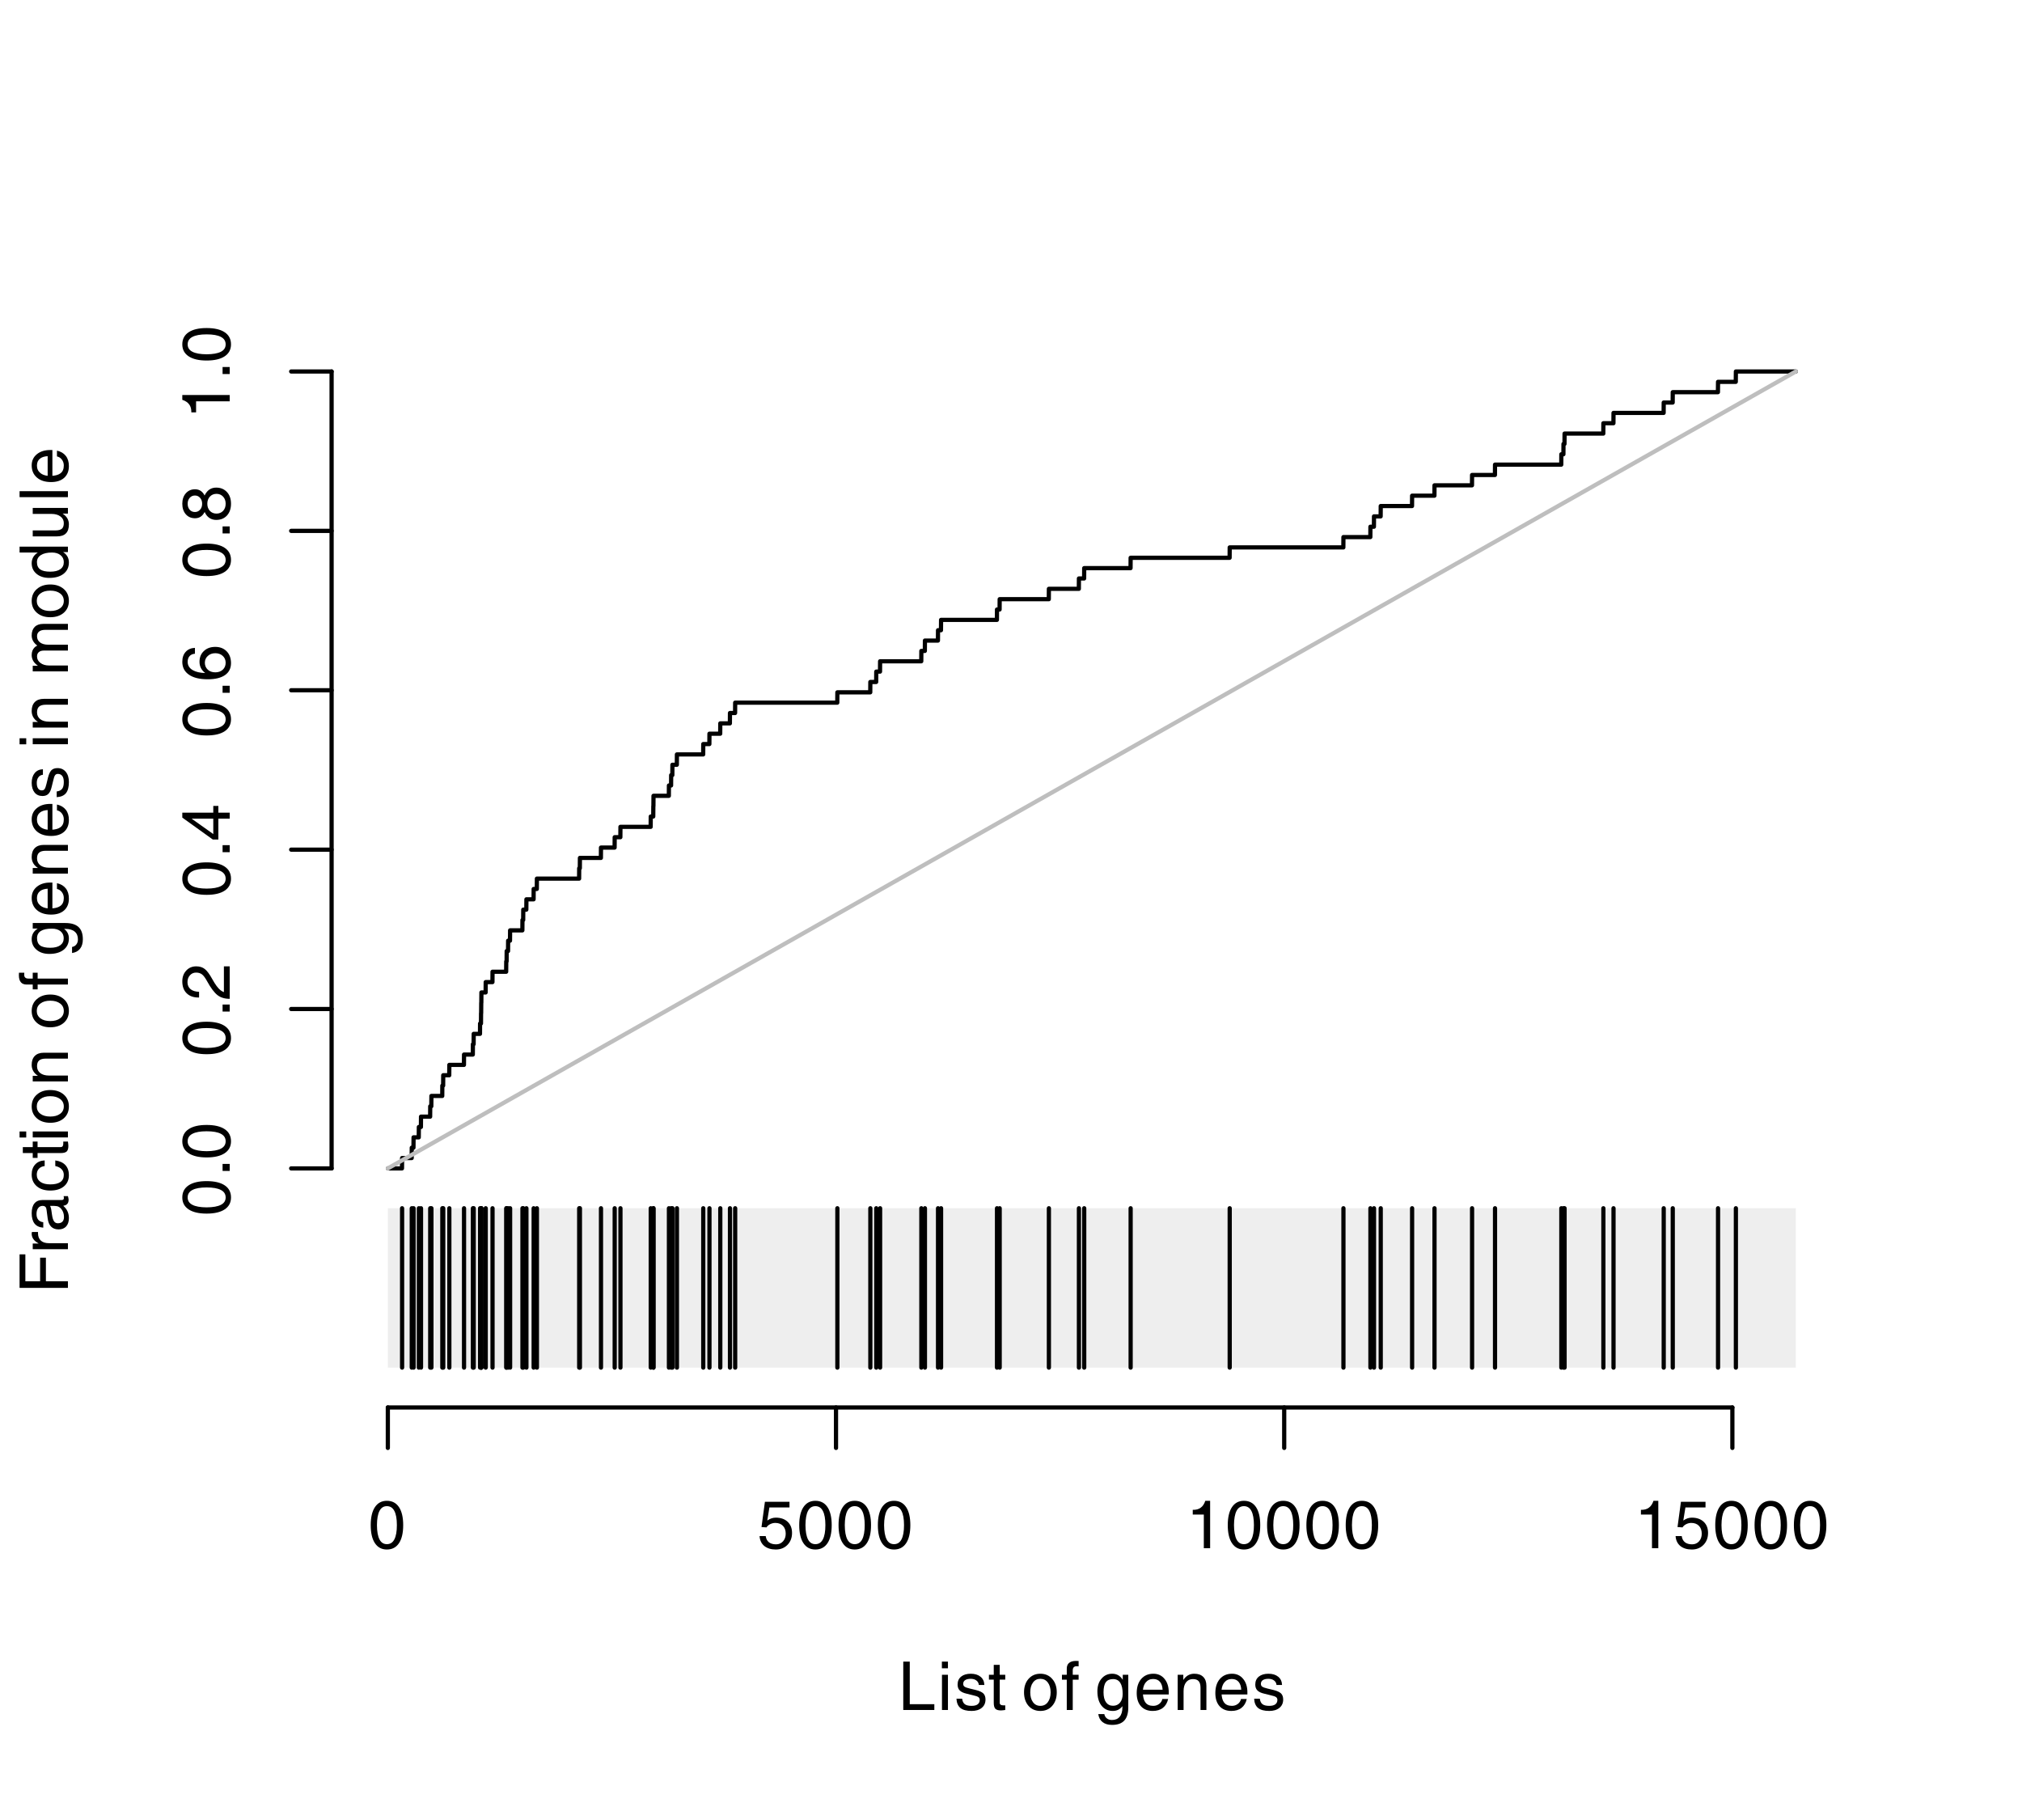 <?xml version="1.0" encoding="UTF-8"?>
<svg xmlns="http://www.w3.org/2000/svg" xmlns:xlink="http://www.w3.org/1999/xlink" width="360pt" height="324pt" viewBox="0 0 360 324" version="1.1">
<defs>
<g>
<symbol overflow="visible" id="glyph0-0">
<path style="stroke:none;" d="M 0 -7.469 L 3.328 -7.469 L 3.328 0 L 0 0 Z M 0.594 -6.875 L 0.594 -0.594 L 2.75 -0.594 L 2.75 -6.875 Z M 0.594 -6.875 "/>
</symbol>
<symbol overflow="visible" id="glyph0-1">
<path style="stroke:none;" d="M 3.328 0.234 C 2.41 0.234 1.703 -0.141 1.203 -0.891 C 0.703 -1.641 0.453 -2.711 0.453 -4.109 C 0.453 -5.492 0.703 -6.562 1.203 -7.312 C 1.703 -8.062 2.41 -8.438 3.328 -8.438 C 4.266 -8.438 4.984 -8.062 5.484 -7.312 C 5.984 -6.562 6.234 -5.492 6.234 -4.109 C 6.234 -2.711 5.984 -1.641 5.484 -0.891 C 4.984 -0.141 4.266 0.234 3.328 0.234 Z M 3.328 -0.719 C 3.922 -0.719 4.363 -1 4.656 -1.562 C 4.957 -2.125 5.109 -2.973 5.109 -4.109 C 5.109 -5.234 4.957 -6.078 4.656 -6.641 C 4.363 -7.203 3.922 -7.484 3.328 -7.484 C 2.742 -7.484 2.305 -7.203 2.016 -6.641 C 1.723 -6.078 1.57 -5.234 1.562 -4.109 C 1.57 -2.973 1.723 -2.125 2.016 -1.562 C 2.305 -1 2.742 -0.719 3.328 -0.719 Z M 3.328 -0.719 "/>
</symbol>
<symbol overflow="visible" id="glyph0-2">
<path style="stroke:none;" d="M 6.172 -2.719 C 6.172 -1.852 5.898 -1.145 5.359 -0.594 C 4.816 -0.039 4.125 0.234 3.281 0.234 C 2.438 0.234 1.754 0.023 1.234 -0.391 C 0.723 -0.816 0.441 -1.406 0.391 -2.156 L 1.484 -2.156 C 1.547 -1.688 1.734 -1.32 2.047 -1.062 C 2.367 -0.812 2.797 -0.688 3.328 -0.688 C 3.828 -0.688 4.238 -0.863 4.562 -1.219 C 4.883 -1.57 5.047 -2.023 5.047 -2.578 C 5.047 -3.172 4.879 -3.641 4.547 -3.984 C 4.211 -4.328 3.758 -4.5 3.188 -4.5 C 2.875 -4.5 2.57 -4.426 2.281 -4.281 C 1.988 -4.133 1.77 -3.941 1.625 -3.703 L 0.734 -3.766 L 1.344 -8.266 L 5.719 -8.266 L 5.719 -7.25 L 2.141 -7.25 L 1.766 -4.938 L 1.812 -4.953 C 2.27 -5.273 2.758 -5.438 3.281 -5.438 C 4.164 -5.438 4.867 -5.191 5.391 -4.703 C 5.91 -4.211 6.172 -3.551 6.172 -2.719 Z M 6.172 -2.719 "/>
</symbol>
<symbol overflow="visible" id="glyph0-3">
<path style="stroke:none;" d="M 3.188 0 L 3.188 -5.984 L 1.219 -5.984 L 1.219 -6.828 C 1.801 -6.816 2.27 -6.941 2.625 -7.203 C 3 -7.473 3.273 -7.883 3.453 -8.438 L 4.312 -8.438 L 4.312 0 Z M 3.188 0 "/>
</symbol>
<symbol overflow="visible" id="glyph0-4">
<path style="stroke:none;" d="M 0.922 0 L 0.922 -8.609 L 2.078 -8.609 L 2.078 -1.031 L 6.453 -1.031 L 6.453 0 Z M 0.922 0 "/>
</symbol>
<symbol overflow="visible" id="glyph0-5">
<path style="stroke:none;" d="M 0.812 0 L 0.812 -6.266 L 1.875 -6.266 L 1.875 0 Z M 0.797 -8.609 L 1.875 -8.609 L 1.875 -7.422 L 0.797 -7.422 Z M 0.797 -8.609 "/>
</symbol>
<symbol overflow="visible" id="glyph0-6">
<path style="stroke:none;" d="M 4.375 -4.453 C 4.344 -4.797 4.195 -5.062 3.938 -5.25 C 3.688 -5.445 3.352 -5.547 2.938 -5.547 C 2.5 -5.547 2.164 -5.469 1.938 -5.312 C 1.707 -5.164 1.594 -4.945 1.594 -4.656 C 1.594 -4.426 1.672 -4.258 1.828 -4.156 C 1.984 -4.039 2.301 -3.926 2.781 -3.812 L 3.875 -3.547 C 4.477 -3.398 4.914 -3.195 5.188 -2.938 C 5.438 -2.676 5.562 -2.316 5.562 -1.859 C 5.562 -1.234 5.336 -0.738 4.891 -0.375 C 4.441 -0.008 3.836 0.172 3.078 0.172 C 2.203 0.172 1.547 0 1.109 -0.344 C 0.672 -0.695 0.43 -1.25 0.391 -2 L 1.406 -2 C 1.457 -1.562 1.613 -1.238 1.875 -1.031 C 2.133 -0.832 2.535 -0.734 3.078 -0.734 C 3.555 -0.734 3.914 -0.82 4.156 -1 C 4.406 -1.188 4.531 -1.453 4.531 -1.797 C 4.531 -2.016 4.445 -2.18 4.281 -2.297 C 4.125 -2.41 3.801 -2.52 3.312 -2.625 L 2.234 -2.891 C 1.641 -3.023 1.219 -3.223 0.969 -3.484 C 0.719 -3.734 0.594 -4.082 0.594 -4.531 C 0.594 -5.125 0.801 -5.594 1.219 -5.938 C 1.645 -6.281 2.219 -6.453 2.938 -6.453 C 3.664 -6.453 4.242 -6.273 4.672 -5.922 C 5.109 -5.566 5.336 -5.078 5.359 -4.453 Z M 4.375 -4.453 "/>
</symbol>
<symbol overflow="visible" id="glyph0-7">
<path style="stroke:none;" d="M 3.078 0 C 2.723 0.051 2.461 0.078 2.297 0.078 C 1.836 0.078 1.508 -0.02 1.312 -0.219 C 1.125 -0.426 1.031 -0.781 1.031 -1.281 L 1.031 -5.406 L 0.172 -5.406 L 0.172 -6.266 L 1.031 -6.266 L 1.031 -8.031 L 2.094 -8.031 L 2.094 -6.266 L 3.078 -6.266 L 3.078 -5.406 L 2.094 -5.406 L 2.094 -1.281 C 2.094 -1.133 2.145 -1.02 2.25 -0.938 C 2.363 -0.863 2.516 -0.828 2.703 -0.828 L 3.078 -0.828 Z M 3.078 0 "/>
</symbol>
<symbol overflow="visible" id="glyph0-8">
<path style="stroke:none;" d=""/>
</symbol>
<symbol overflow="visible" id="glyph0-9">
<path style="stroke:none;" d="M 3.328 0.172 C 2.461 0.172 1.758 -0.129 1.219 -0.734 C 0.688 -1.348 0.422 -2.148 0.422 -3.141 C 0.422 -4.129 0.688 -4.926 1.219 -5.531 C 1.758 -6.145 2.461 -6.453 3.328 -6.453 C 4.203 -6.453 4.906 -6.145 5.438 -5.531 C 5.977 -4.926 6.25 -4.129 6.25 -3.141 C 6.25 -2.148 5.977 -1.348 5.438 -0.734 C 4.906 -0.129 4.203 0.172 3.328 0.172 Z M 3.328 -0.734 C 3.891 -0.734 4.332 -0.953 4.656 -1.391 C 4.988 -1.828 5.156 -2.41 5.156 -3.141 C 5.156 -3.879 4.988 -4.461 4.656 -4.891 C 4.332 -5.328 3.891 -5.547 3.328 -5.547 C 2.773 -5.547 2.336 -5.328 2.016 -4.891 C 1.691 -4.461 1.531 -3.879 1.531 -3.141 C 1.531 -2.41 1.691 -1.828 2.016 -1.391 C 2.336 -0.953 2.773 -0.734 3.328 -0.734 Z M 3.328 -0.734 "/>
</symbol>
<symbol overflow="visible" id="glyph0-10">
<path style="stroke:none;" d="M 2.094 -5.391 L 2.094 0 L 1.031 0 L 1.031 -5.391 L 0.172 -5.391 L 0.172 -6.266 L 1.031 -6.266 L 1.031 -7.344 C 1.031 -7.801 1.164 -8.145 1.438 -8.375 C 1.719 -8.613 2.129 -8.734 2.672 -8.734 L 3.141 -8.719 L 3.141 -7.766 L 2.719 -7.781 C 2.52 -7.781 2.363 -7.711 2.25 -7.578 C 2.145 -7.453 2.094 -7.27 2.094 -7.031 L 2.094 -6.266 L 3.141 -6.266 L 3.141 -5.391 Z M 2.094 -5.391 "/>
</symbol>
<symbol overflow="visible" id="glyph0-11">
<path style="stroke:none;" d="M 3.078 1.781 C 3.68 1.781 4.141 1.586 4.453 1.203 C 4.773 0.828 4.938 0.27 4.938 -0.469 L 4.938 -0.672 L 4.922 -0.656 C 4.492 -0.102 3.93 0.172 3.234 0.172 C 2.391 0.172 1.719 -0.141 1.219 -0.766 C 0.727 -1.398 0.484 -2.25 0.484 -3.312 C 0.484 -4.25 0.727 -5.004 1.219 -5.578 C 1.707 -6.16 2.344 -6.453 3.125 -6.453 C 3.883 -6.453 4.484 -6.129 4.922 -5.484 L 5 -5.375 L 5 -6.266 L 5.984 -6.266 L 5.984 -0.469 C 5.984 0.594 5.742 1.379 5.266 1.891 C 4.797 2.398 4.07 2.656 3.094 2.656 C 2.383 2.656 1.82 2.488 1.406 2.156 C 0.988 1.832 0.734 1.359 0.641 0.734 L 1.719 0.734 C 1.781 1.066 1.93 1.32 2.172 1.5 C 2.41 1.688 2.711 1.781 3.078 1.781 Z M 3.281 -5.5 C 2.688 -5.5 2.254 -5.312 1.984 -4.938 C 1.711 -4.562 1.578 -3.961 1.578 -3.141 C 1.578 -2.379 1.723 -1.789 2.016 -1.375 C 2.316 -0.957 2.738 -0.75 3.281 -0.75 C 3.789 -0.75 4.203 -0.938 4.516 -1.312 C 4.828 -1.695 4.984 -2.207 4.984 -2.844 C 4.984 -3.727 4.844 -4.391 4.562 -4.828 C 4.281 -5.273 3.852 -5.5 3.281 -5.5 Z M 3.281 -5.5 "/>
</symbol>
<symbol overflow="visible" id="glyph0-12">
<path style="stroke:none;" d="M 3.328 0.172 C 2.441 0.172 1.742 -0.109 1.234 -0.672 C 0.734 -1.234 0.484 -2.008 0.484 -3 C 0.484 -4.062 0.75 -4.898 1.281 -5.516 C 1.82 -6.141 2.547 -6.453 3.453 -6.453 C 4.273 -6.453 4.938 -6.145 5.438 -5.531 C 5.938 -4.926 6.188 -4.129 6.188 -3.141 L 6.188 -2.766 L 1.594 -2.766 C 1.645 -2.141 1.789 -1.664 2.031 -1.344 C 2.32 -0.938 2.789 -0.734 3.438 -0.734 C 3.832 -0.734 4.18 -0.848 4.484 -1.078 C 4.785 -1.305 4.973 -1.598 5.047 -1.953 L 6.078 -1.953 C 5.922 -1.266 5.609 -0.738 5.141 -0.375 C 4.672 -0.008 4.066 0.172 3.328 0.172 Z M 5.094 -3.609 C 5.062 -4.191 4.914 -4.645 4.656 -4.969 C 4.375 -5.332 3.957 -5.516 3.406 -5.516 C 2.852 -5.516 2.41 -5.305 2.078 -4.891 C 1.816 -4.566 1.656 -4.141 1.594 -3.609 Z M 5.094 -3.609 "/>
</symbol>
<symbol overflow="visible" id="glyph0-13">
<path style="stroke:none;" d="M 0.781 0 L 0.781 -6.266 L 1.781 -6.266 L 1.781 -5.344 L 2.016 -5.656 C 2.473 -6.188 3.047 -6.453 3.734 -6.453 C 4.422 -6.453 4.953 -6.266 5.328 -5.891 C 5.703 -5.516 5.891 -4.984 5.891 -4.297 L 5.891 0 L 4.844 0 L 4.844 -3.938 C 4.844 -4.488 4.734 -4.883 4.516 -5.125 C 4.305 -5.375 3.961 -5.5 3.484 -5.5 C 2.973 -5.5 2.566 -5.305 2.266 -4.922 C 1.973 -4.535 1.828 -4.016 1.828 -3.359 L 1.828 0 Z M 0.781 0 "/>
</symbol>
<symbol overflow="visible" id="glyph1-0">
<path style="stroke:none;" d="M -7.469 0 L -7.469 -3.328 L 0 -3.328 L 0 0 Z M -6.875 -0.594 L -0.594 -0.594 L -0.594 -2.75 L -6.875 -2.75 Z M -6.875 -0.594 "/>
</symbol>
<symbol overflow="visible" id="glyph1-1">
<path style="stroke:none;" d="M 0 -1.031 L -8.609 -1.031 L -8.609 -7 L -7.578 -7 L -7.578 -2.203 L -4.953 -2.203 L -4.953 -6.406 L -3.922 -6.406 L -3.922 -2.203 L 0 -2.203 Z M 0 -1.031 "/>
</symbol>
<symbol overflow="visible" id="glyph1-2">
<path style="stroke:none;" d="M 0 -0.922 L -6.266 -0.922 L -6.266 -1.922 L -5.203 -1.922 C -5.367 -2.016 -5.52 -2.113 -5.656 -2.219 C -6.188 -2.613 -6.453 -3.102 -6.453 -3.688 C -6.453 -3.781 -6.438 -3.879 -6.406 -3.984 L -5.328 -3.984 L -5.328 -3.766 C -5.328 -3.191 -5.156 -2.75 -4.812 -2.438 C -4.477 -2.133 -3.992 -1.984 -3.359 -1.984 L 0 -1.984 Z M 0 -0.922 "/>
</symbol>
<symbol overflow="visible" id="glyph1-3">
<path style="stroke:none;" d="M 0.172 -2.438 C 0.172 -1.82 0.008 -1.332 -0.312 -0.969 C -0.645 -0.613 -1.094 -0.438 -1.656 -0.438 C -2.219 -0.438 -2.664 -0.602 -3 -0.938 C -3.332 -1.281 -3.535 -1.773 -3.609 -2.422 L -3.797 -3.859 C -3.805 -3.973 -3.828 -4.082 -3.859 -4.188 C -3.891 -4.32 -3.957 -4.426 -4.062 -4.5 C -4.164 -4.582 -4.301 -4.625 -4.469 -4.625 L -4.516 -4.625 C -4.848 -4.625 -5.109 -4.492 -5.297 -4.234 C -5.492 -3.984 -5.594 -3.629 -5.594 -3.172 C -5.594 -2.742 -5.488 -2.406 -5.281 -2.156 C -5.082 -1.914 -4.785 -1.77 -4.391 -1.719 L -4.391 -0.75 C -5.078 -0.801 -5.594 -1.039 -5.938 -1.469 C -6.281 -1.906 -6.453 -2.523 -6.453 -3.328 C -6.453 -4.098 -6.285 -4.68 -5.953 -5.078 C -5.629 -5.473 -5.148 -5.672 -4.516 -5.672 L -1.078 -5.672 C -0.973 -5.672 -0.883 -5.703 -0.812 -5.766 C -0.75 -5.828 -0.719 -5.914 -0.719 -6.031 C -0.719 -6.062 -0.723 -6.109 -0.734 -6.172 C -0.742 -6.234 -0.754 -6.297 -0.766 -6.359 L 0 -6.359 C 0.031 -6.266 0.055 -6.16 0.078 -6.047 C 0.109 -5.93 0.125 -5.832 0.125 -5.75 C 0.125 -5.352 0.016 -5.066 -0.203 -4.891 C -0.348 -4.773 -0.555 -4.691 -0.828 -4.641 C -0.723 -4.555 -0.629 -4.461 -0.547 -4.359 C -0.066 -3.836 0.172 -3.195 0.172 -2.438 Z M -2.484 -4.625 L -3.172 -4.625 C -3.078 -4.426 -3.008 -4.207 -2.969 -3.969 L -2.828 -3 C -2.754 -2.488 -2.633 -2.113 -2.469 -1.875 C -2.312 -1.645 -2.086 -1.531 -1.797 -1.531 C -1.441 -1.531 -1.172 -1.625 -0.984 -1.812 C -0.797 -2.008 -0.703 -2.285 -0.703 -2.641 C -0.703 -3.191 -0.852 -3.66 -1.156 -4.047 C -1.363 -4.305 -1.602 -4.477 -1.875 -4.562 C -1.926 -4.582 -2.004 -4.594 -2.109 -4.594 C -2.223 -4.613 -2.348 -4.625 -2.484 -4.625 Z M -2.484 -4.625 "/>
</symbol>
<symbol overflow="visible" id="glyph1-4">
<path style="stroke:none;" d="M -2.25 -5.719 C -1.469 -5.613 -0.867 -5.336 -0.453 -4.891 C -0.035 -4.441 0.172 -3.844 0.172 -3.094 C 0.172 -2.258 -0.125 -1.594 -0.719 -1.094 C -1.32 -0.602 -2.129 -0.359 -3.141 -0.359 C -4.148 -0.359 -4.953 -0.613 -5.547 -1.125 C -6.148 -1.645 -6.453 -2.336 -6.453 -3.203 C -6.453 -3.953 -6.242 -4.551 -5.828 -5 C -5.422 -5.445 -4.859 -5.688 -4.141 -5.719 L -4.141 -4.719 C -4.586 -4.664 -4.93 -4.504 -5.172 -4.234 C -5.422 -3.973 -5.547 -3.617 -5.547 -3.172 C -5.547 -2.641 -5.332 -2.219 -4.906 -1.906 C -4.477 -1.602 -3.891 -1.453 -3.141 -1.453 C -2.348 -1.453 -1.75 -1.594 -1.344 -1.875 C -0.938 -2.156 -0.734 -2.578 -0.734 -3.141 C -0.734 -3.547 -0.863 -3.883 -1.125 -4.156 C -1.395 -4.438 -1.77 -4.625 -2.25 -4.719 Z M -2.25 -5.719 "/>
</symbol>
<symbol overflow="visible" id="glyph1-5">
<path style="stroke:none;" d="M 0 -3.078 C 0.051 -2.723 0.078 -2.461 0.078 -2.297 C 0.078 -1.836 -0.02 -1.508 -0.219 -1.312 C -0.426 -1.125 -0.781 -1.031 -1.281 -1.031 L -5.406 -1.031 L -5.406 -0.172 L -6.266 -0.172 L -6.266 -1.031 L -8.031 -1.031 L -8.031 -2.094 L -6.266 -2.094 L -6.266 -3.078 L -5.406 -3.078 L -5.406 -2.094 L -1.281 -2.094 C -1.133 -2.094 -1.02 -2.145 -0.938 -2.25 C -0.863 -2.363 -0.828 -2.516 -0.828 -2.703 L -0.828 -3.078 Z M 0 -3.078 "/>
</symbol>
<symbol overflow="visible" id="glyph1-6">
<path style="stroke:none;" d="M 0 -0.812 L -6.266 -0.812 L -6.266 -1.875 L 0 -1.875 Z M -8.609 -0.797 L -8.609 -1.875 L -7.422 -1.875 L -7.422 -0.797 Z M -8.609 -0.797 "/>
</symbol>
<symbol overflow="visible" id="glyph1-7">
<path style="stroke:none;" d="M 0.172 -3.328 C 0.172 -2.461 -0.129 -1.758 -0.734 -1.219 C -1.348 -0.688 -2.148 -0.422 -3.141 -0.422 C -4.129 -0.422 -4.926 -0.688 -5.531 -1.219 C -6.145 -1.758 -6.453 -2.461 -6.453 -3.328 C -6.453 -4.203 -6.145 -4.906 -5.531 -5.438 C -4.926 -5.977 -4.129 -6.25 -3.141 -6.25 C -2.148 -6.25 -1.348 -5.977 -0.734 -5.438 C -0.129 -4.906 0.172 -4.203 0.172 -3.328 Z M -0.734 -3.328 C -0.734 -3.891 -0.953 -4.332 -1.391 -4.656 C -1.828 -4.988 -2.41 -5.156 -3.141 -5.156 C -3.879 -5.156 -4.461 -4.988 -4.891 -4.656 C -5.328 -4.332 -5.547 -3.891 -5.547 -3.328 C -5.547 -2.773 -5.328 -2.336 -4.891 -2.016 C -4.461 -1.691 -3.879 -1.531 -3.141 -1.531 C -2.41 -1.531 -1.828 -1.691 -1.391 -2.016 C -0.953 -2.336 -0.734 -2.773 -0.734 -3.328 Z M -0.734 -3.328 "/>
</symbol>
<symbol overflow="visible" id="glyph1-8">
<path style="stroke:none;" d="M 0 -0.781 L -6.266 -0.781 L -6.266 -1.781 L -5.344 -1.781 L -5.656 -2.016 C -6.188 -2.473 -6.453 -3.047 -6.453 -3.734 C -6.453 -4.422 -6.266 -4.953 -5.891 -5.328 C -5.516 -5.703 -4.984 -5.891 -4.297 -5.891 L 0 -5.891 L 0 -4.844 L -3.938 -4.844 C -4.488 -4.844 -4.883 -4.734 -5.125 -4.516 C -5.375 -4.305 -5.5 -3.961 -5.5 -3.484 C -5.5 -2.973 -5.305 -2.566 -4.922 -2.266 C -4.535 -1.973 -4.016 -1.828 -3.359 -1.828 L 0 -1.828 Z M 0 -0.781 "/>
</symbol>
<symbol overflow="visible" id="glyph1-9">
<path style="stroke:none;" d=""/>
</symbol>
<symbol overflow="visible" id="glyph1-10">
<path style="stroke:none;" d="M -5.391 -2.094 L 0 -2.094 L 0 -1.031 L -5.391 -1.031 L -5.391 -0.172 L -6.266 -0.172 L -6.266 -1.031 L -7.344 -1.031 C -7.801 -1.031 -8.145 -1.164 -8.375 -1.438 C -8.613 -1.719 -8.734 -2.129 -8.734 -2.672 L -8.719 -3.141 L -7.766 -3.141 L -7.781 -2.719 C -7.781 -2.52 -7.711 -2.363 -7.578 -2.25 C -7.453 -2.145 -7.27 -2.094 -7.031 -2.094 L -6.266 -2.094 L -6.266 -3.141 L -5.391 -3.141 Z M -5.391 -2.094 "/>
</symbol>
<symbol overflow="visible" id="glyph1-11">
<path style="stroke:none;" d="M 1.781 -3.078 C 1.781 -3.68 1.586 -4.141 1.203 -4.453 C 0.828 -4.773 0.27 -4.938 -0.469 -4.938 L -0.672 -4.938 L -0.656 -4.922 C -0.102 -4.492 0.172 -3.93 0.172 -3.234 C 0.172 -2.391 -0.141 -1.719 -0.766 -1.219 C -1.398 -0.727 -2.25 -0.484 -3.312 -0.484 C -4.25 -0.484 -5.004 -0.727 -5.578 -1.219 C -6.16 -1.707 -6.453 -2.344 -6.453 -3.125 C -6.453 -3.883 -6.129 -4.484 -5.484 -4.922 L -5.375 -5 L -6.266 -5 L -6.266 -5.984 L -0.469 -5.984 C 0.594 -5.984 1.379 -5.742 1.891 -5.266 C 2.398 -4.797 2.656 -4.07 2.656 -3.094 C 2.656 -2.383 2.488 -1.82 2.156 -1.406 C 1.832 -0.988 1.359 -0.734 0.734 -0.641 L 0.734 -1.719 C 1.066 -1.781 1.32 -1.93 1.5 -2.172 C 1.688 -2.41 1.781 -2.711 1.781 -3.078 Z M -5.5 -3.281 C -5.5 -2.688 -5.312 -2.254 -4.938 -1.984 C -4.562 -1.711 -3.961 -1.578 -3.141 -1.578 C -2.379 -1.578 -1.789 -1.723 -1.375 -2.016 C -0.957 -2.316 -0.75 -2.738 -0.75 -3.281 C -0.75 -3.789 -0.938 -4.203 -1.312 -4.516 C -1.695 -4.828 -2.207 -4.984 -2.844 -4.984 C -3.727 -4.984 -4.391 -4.844 -4.828 -4.562 C -5.273 -4.281 -5.5 -3.852 -5.5 -3.281 Z M -5.5 -3.281 "/>
</symbol>
<symbol overflow="visible" id="glyph1-12">
<path style="stroke:none;" d="M 0.172 -3.328 C 0.172 -2.441 -0.109 -1.742 -0.672 -1.234 C -1.234 -0.734 -2.008 -0.484 -3 -0.484 C -4.062 -0.484 -4.898 -0.75 -5.516 -1.281 C -6.141 -1.82 -6.453 -2.547 -6.453 -3.453 C -6.453 -4.273 -6.145 -4.938 -5.531 -5.438 C -4.926 -5.938 -4.129 -6.188 -3.141 -6.188 L -2.766 -6.188 L -2.766 -1.594 C -2.141 -1.645 -1.664 -1.789 -1.344 -2.031 C -0.938 -2.32 -0.734 -2.789 -0.734 -3.438 C -0.734 -3.832 -0.848 -4.18 -1.078 -4.484 C -1.305 -4.785 -1.598 -4.973 -1.953 -5.047 L -1.953 -6.078 C -1.266 -5.922 -0.738 -5.609 -0.375 -5.141 C -0.008 -4.672 0.172 -4.066 0.172 -3.328 Z M -3.609 -5.094 C -4.191 -5.062 -4.645 -4.914 -4.969 -4.656 C -5.332 -4.375 -5.516 -3.957 -5.516 -3.406 C -5.516 -2.852 -5.305 -2.41 -4.891 -2.078 C -4.566 -1.816 -4.141 -1.656 -3.609 -1.594 Z M -3.609 -5.094 "/>
</symbol>
<symbol overflow="visible" id="glyph1-13">
<path style="stroke:none;" d="M -4.453 -4.375 C -4.797 -4.344 -5.062 -4.195 -5.25 -3.938 C -5.445 -3.688 -5.547 -3.352 -5.547 -2.938 C -5.547 -2.5 -5.469 -2.164 -5.312 -1.938 C -5.164 -1.707 -4.945 -1.594 -4.656 -1.594 C -4.426 -1.594 -4.258 -1.672 -4.156 -1.828 C -4.039 -1.984 -3.926 -2.301 -3.812 -2.781 L -3.547 -3.875 C -3.398 -4.477 -3.195 -4.914 -2.938 -5.188 C -2.676 -5.438 -2.316 -5.562 -1.859 -5.562 C -1.234 -5.562 -0.738 -5.336 -0.375 -4.891 C -0.008 -4.441 0.172 -3.836 0.172 -3.078 C 0.172 -2.203 0 -1.547 -0.344 -1.109 C -0.695 -0.672 -1.25 -0.43 -2 -0.391 L -2 -1.406 C -1.562 -1.457 -1.238 -1.613 -1.031 -1.875 C -0.832 -2.133 -0.734 -2.535 -0.734 -3.078 C -0.734 -3.555 -0.82 -3.914 -1 -4.156 C -1.188 -4.406 -1.453 -4.531 -1.797 -4.531 C -2.016 -4.531 -2.18 -4.445 -2.297 -4.281 C -2.41 -4.125 -2.52 -3.801 -2.625 -3.312 L -2.891 -2.234 C -3.023 -1.641 -3.223 -1.219 -3.484 -0.969 C -3.734 -0.719 -4.082 -0.594 -4.531 -0.594 C -5.125 -0.594 -5.594 -0.801 -5.938 -1.219 C -6.281 -1.645 -6.453 -2.219 -6.453 -2.938 C -6.453 -3.664 -6.273 -4.242 -5.922 -4.672 C -5.566 -5.109 -5.078 -5.336 -4.453 -5.359 Z M -4.453 -4.375 "/>
</symbol>
<symbol overflow="visible" id="glyph1-14">
<path style="stroke:none;" d="M 0 -0.781 L -6.266 -0.781 L -6.266 -1.781 L -5.344 -1.781 L -5.625 -2 C -6.176 -2.469 -6.453 -3.031 -6.453 -3.688 C -6.453 -4.25 -6.285 -4.695 -5.953 -5.031 C -5.805 -5.176 -5.641 -5.289 -5.453 -5.375 L -5.672 -5.547 C -6.191 -6.004 -6.453 -6.547 -6.453 -7.172 C -6.453 -7.828 -6.273 -8.332 -5.922 -8.688 C -5.566 -9.051 -5.062 -9.234 -4.406 -9.234 L 0 -9.234 L 0 -8.172 L -4.047 -8.172 C -4.523 -8.172 -4.883 -8.07 -5.125 -7.875 C -5.375 -7.688 -5.5 -7.406 -5.5 -7.031 C -5.5 -6.57 -5.32 -6.207 -4.969 -5.938 C -4.613 -5.664 -4.129 -5.531 -3.516 -5.531 L 0 -5.531 L 0 -4.484 L -4.297 -4.484 C -4.68 -4.484 -4.977 -4.391 -5.188 -4.203 C -5.395 -4.023 -5.5 -3.77 -5.5 -3.438 C -5.5 -2.969 -5.297 -2.582 -4.891 -2.281 C -4.492 -1.977 -3.984 -1.828 -3.359 -1.828 L 0 -1.828 Z M 0 -0.781 "/>
</symbol>
<symbol overflow="visible" id="glyph1-15">
<path style="stroke:none;" d="M 0.172 -3.172 C 0.172 -2.328 -0.141 -1.656 -0.766 -1.156 C -1.398 -0.664 -2.25 -0.422 -3.312 -0.422 C -4.25 -0.422 -5.004 -0.66 -5.578 -1.141 C -6.16 -1.617 -6.453 -2.25 -6.453 -3.031 C -6.453 -3.789 -6.129 -4.398 -5.484 -4.859 L -5.359 -4.938 L -8.609 -4.938 L -8.609 -5.984 L 0 -5.984 L 0 -5.016 L -0.859 -5.016 L -0.656 -4.875 C -0.102 -4.438 0.172 -3.867 0.172 -3.172 Z M -5.516 -3.234 C -5.516 -2.641 -5.32 -2.207 -4.938 -1.938 C -4.562 -1.664 -3.961 -1.531 -3.141 -1.531 C -2.367 -1.531 -1.773 -1.676 -1.359 -1.969 C -0.941 -2.258 -0.734 -2.68 -0.734 -3.234 C -0.734 -3.742 -0.926 -4.156 -1.312 -4.469 C -1.695 -4.781 -2.207 -4.938 -2.844 -4.938 C -3.695 -4.938 -4.352 -4.785 -4.812 -4.484 C -5.281 -4.191 -5.516 -3.773 -5.516 -3.234 Z M -5.516 -3.234 "/>
</symbol>
<symbol overflow="visible" id="glyph1-16">
<path style="stroke:none;" d="M -6.266 -1.875 L -2.234 -1.875 C -1.703 -1.875 -1.316 -1.973 -1.078 -2.172 C -0.848 -2.379 -0.734 -2.711 -0.734 -3.172 C -0.734 -3.672 -0.93 -4.066 -1.328 -4.359 C -1.723 -4.66 -2.254 -4.812 -2.922 -4.812 L -6.266 -4.812 L -6.266 -5.875 L 0 -5.875 L 0 -4.875 L -0.953 -4.875 C -0.836 -4.801 -0.734 -4.723 -0.641 -4.641 C -0.098 -4.191 0.172 -3.629 0.172 -2.953 C 0.172 -2.234 -0.004 -1.695 -0.359 -1.344 C -0.711 -0.988 -1.25 -0.812 -1.969 -0.812 L -6.266 -0.812 Z M -6.266 -1.875 "/>
</symbol>
<symbol overflow="visible" id="glyph1-17">
<path style="stroke:none;" d="M 0 -0.797 L -8.609 -0.797 L -8.609 -1.859 L 0 -1.859 Z M 0 -0.797 "/>
</symbol>
<symbol overflow="visible" id="glyph1-18">
<path style="stroke:none;" d="M 0.234 -3.328 C 0.234 -2.41 -0.141 -1.703 -0.891 -1.203 C -1.641 -0.703 -2.711 -0.453 -4.109 -0.453 C -5.492 -0.453 -6.562 -0.703 -7.312 -1.203 C -8.062 -1.703 -8.438 -2.41 -8.438 -3.328 C -8.438 -4.266 -8.062 -4.984 -7.312 -5.484 C -6.562 -5.984 -5.492 -6.234 -4.109 -6.234 C -2.711 -6.234 -1.641 -5.984 -0.891 -5.484 C -0.141 -4.984 0.234 -4.266 0.234 -3.328 Z M -0.719 -3.328 C -0.719 -3.922 -1 -4.363 -1.562 -4.656 C -2.125 -4.957 -2.973 -5.109 -4.109 -5.109 C -5.234 -5.109 -6.078 -4.957 -6.641 -4.656 C -7.203 -4.363 -7.484 -3.922 -7.484 -3.328 C -7.484 -2.742 -7.203 -2.305 -6.641 -2.016 C -6.078 -1.723 -5.234 -1.57 -4.109 -1.562 C -2.973 -1.57 -2.125 -1.723 -1.562 -2.016 C -1 -2.305 -0.719 -2.742 -0.719 -3.328 Z M -0.719 -3.328 "/>
</symbol>
<symbol overflow="visible" id="glyph1-19">
<path style="stroke:none;" d="M -1.266 -1.047 L -1.266 -2.297 L 0 -2.297 L 0 -1.047 Z M -1.266 -1.047 "/>
</symbol>
<symbol overflow="visible" id="glyph1-20">
<path style="stroke:none;" d="M -5.953 -6.094 C -5.328 -6.094 -4.816 -5.93 -4.422 -5.609 C -4.023 -5.297 -3.582 -4.695 -3.094 -3.812 C -2.57 -2.863 -2.094 -2.211 -1.656 -1.859 C -1.469 -1.711 -1.258 -1.594 -1.031 -1.5 L -1.031 -6.094 L 0 -6.094 L 0 -0.312 C -0.883 -0.312 -1.609 -0.531 -2.172 -0.969 C -2.742 -1.414 -3.363 -2.242 -4.031 -3.453 C -4.352 -4.047 -4.648 -4.445 -4.922 -4.656 C -5.203 -4.875 -5.555 -4.984 -5.984 -4.984 C -6.43 -4.984 -6.797 -4.82 -7.078 -4.5 C -7.367 -4.188 -7.516 -3.781 -7.516 -3.281 C -7.516 -2.75 -7.332 -2.332 -6.969 -2.031 C -6.613 -1.738 -6.109 -1.582 -5.453 -1.562 L -5.453 -0.547 C -6.379 -0.523 -7.109 -0.77 -7.641 -1.281 C -8.172 -1.789 -8.438 -2.504 -8.438 -3.422 C -8.438 -4.203 -8.203 -4.844 -7.734 -5.344 C -7.273 -5.844 -6.68 -6.094 -5.953 -6.094 Z M -5.953 -6.094 "/>
</symbol>
<symbol overflow="visible" id="glyph1-21">
<path style="stroke:none;" d="M -2.016 -4.016 L -2.016 -0.297 L -3 -0.297 L -8.438 -4.203 L -8.438 -5.078 L -2.922 -5.078 L -2.922 -6.281 L -2.016 -6.281 L -2.016 -5.078 L 0 -5.078 L 0 -4.016 Z M -2.922 -4.016 L -6.781 -4.016 L -3 -1.328 L -2.922 -1.266 Z M -2.922 -4.016 "/>
</symbol>
<symbol overflow="visible" id="glyph1-22">
<path style="stroke:none;" d="M -8.438 -3.562 C -8.438 -4.312 -8.234 -4.906 -7.828 -5.344 C -7.43 -5.781 -6.883 -6.016 -6.188 -6.047 L -6.188 -5 C -6.602 -4.969 -6.922 -4.828 -7.141 -4.578 C -7.367 -4.328 -7.484 -3.988 -7.484 -3.562 C -7.484 -2.914 -7.172 -2.414 -6.547 -2.062 C -6.016 -1.758 -5.285 -1.594 -4.359 -1.562 C -5.035 -2.082 -5.375 -2.75 -5.375 -3.562 C -5.375 -4.363 -5.113 -5.004 -4.594 -5.484 C -4.082 -5.973 -3.406 -6.219 -2.562 -6.219 C -1.727 -6.219 -1.051 -5.953 -0.531 -5.422 C -0.02 -4.891 0.234 -4.191 0.234 -3.328 C 0.234 -2.41 -0.117 -1.703 -0.828 -1.203 C -1.547 -0.703 -2.566 -0.453 -3.891 -0.453 C -5.348 -0.453 -6.469 -0.723 -7.25 -1.266 C -8.039 -1.805 -8.438 -2.57 -8.438 -3.562 Z M -2.562 -1.688 C -2.02 -1.688 -1.578 -1.844 -1.234 -2.156 C -0.891 -2.477 -0.719 -2.891 -0.719 -3.391 C -0.719 -3.891 -0.891 -4.297 -1.234 -4.609 C -1.578 -4.93 -2.02 -5.094 -2.562 -5.094 C -3.102 -5.094 -3.547 -4.93 -3.891 -4.609 C -4.242 -4.297 -4.422 -3.891 -4.422 -3.391 C -4.422 -2.891 -4.242 -2.477 -3.891 -2.156 C -3.547 -1.844 -3.102 -1.688 -2.562 -1.688 Z M -2.562 -1.688 "/>
</symbol>
<symbol overflow="visible" id="glyph1-23">
<path style="stroke:none;" d="M -4.469 -4.797 C -4.363 -5.023 -4.234 -5.234 -4.078 -5.422 C -3.66 -5.941 -3.098 -6.203 -2.391 -6.203 C -1.609 -6.203 -0.973 -5.938 -0.484 -5.406 C -0.004 -4.883 0.234 -4.191 0.234 -3.328 C 0.234 -2.461 -0.004 -1.766 -0.484 -1.234 C -0.973 -0.711 -1.609 -0.453 -2.391 -0.453 C -3.098 -0.453 -3.664 -0.719 -4.094 -1.25 C -4.238 -1.438 -4.359 -1.641 -4.453 -1.859 C -4.535 -1.711 -4.625 -1.578 -4.719 -1.453 C -5.082 -0.984 -5.566 -0.75 -6.172 -0.75 C -6.848 -0.75 -7.395 -0.984 -7.812 -1.453 C -8.227 -1.93 -8.438 -2.555 -8.438 -3.328 C -8.438 -4.098 -8.227 -4.719 -7.812 -5.188 C -7.395 -5.664 -6.848 -5.906 -6.172 -5.906 C -5.566 -5.906 -5.082 -5.672 -4.719 -5.203 C -4.625 -5.078 -4.539 -4.941 -4.469 -4.797 Z M -4.906 -3.328 C -4.906 -3.754 -5.023 -4.102 -5.266 -4.375 C -5.504 -4.656 -5.812 -4.797 -6.188 -4.797 C -6.57 -4.797 -6.883 -4.656 -7.125 -4.375 C -7.363 -4.102 -7.484 -3.754 -7.484 -3.328 C -7.484 -2.898 -7.363 -2.547 -7.125 -2.266 C -6.883 -1.992 -6.57 -1.859 -6.188 -1.859 C -5.812 -1.859 -5.504 -2 -5.266 -2.281 C -5.023 -2.551 -4.906 -2.898 -4.906 -3.328 Z M -3.984 -3.328 C -3.984 -2.816 -3.832 -2.395 -3.531 -2.062 C -3.227 -1.738 -2.832 -1.578 -2.344 -1.578 C -1.875 -1.578 -1.484 -1.738 -1.172 -2.062 C -0.867 -2.395 -0.719 -2.816 -0.719 -3.328 C -0.719 -3.848 -0.867 -4.27 -1.172 -4.594 C -1.484 -4.926 -1.875 -5.094 -2.344 -5.094 C -2.832 -5.094 -3.227 -4.926 -3.531 -4.594 C -3.832 -4.27 -3.984 -3.848 -3.984 -3.328 Z M -3.984 -3.328 "/>
</symbol>
<symbol overflow="visible" id="glyph1-24">
<path style="stroke:none;" d="M 0 -3.188 L -5.984 -3.188 L -5.984 -1.219 L -6.828 -1.219 C -6.816 -1.801 -6.941 -2.27 -7.203 -2.625 C -7.473 -3 -7.883 -3.273 -8.438 -3.453 L -8.438 -4.312 L 0 -4.312 Z M 0 -3.188 "/>
</symbol>
</g>
</defs>
<g id="surface76">
<rect x="0" y="0" width="360" height="324" style="fill:rgb(100%,100%,100%);fill-opacity:1;stroke:none;"/>
<path style="fill:none;stroke-width:0.75;stroke-linecap:round;stroke-linejoin:round;stroke:rgb(0%,0%,0%);stroke-opacity:1;stroke-miterlimit:10;" d="M 69.051 250.559 L 308.434 250.559 "/>
<path style="fill:none;stroke-width:0.75;stroke-linecap:round;stroke-linejoin:round;stroke:rgb(0%,0%,0%);stroke-opacity:1;stroke-miterlimit:10;" d="M 69.051 250.559 L 69.051 257.762 "/>
<path style="fill:none;stroke-width:0.75;stroke-linecap:round;stroke-linejoin:round;stroke:rgb(0%,0%,0%);stroke-opacity:1;stroke-miterlimit:10;" d="M 148.844 250.559 L 148.844 257.762 "/>
<path style="fill:none;stroke-width:0.75;stroke-linecap:round;stroke-linejoin:round;stroke:rgb(0%,0%,0%);stroke-opacity:1;stroke-miterlimit:10;" d="M 228.641 250.559 L 228.641 257.762 "/>
<path style="fill:none;stroke-width:0.75;stroke-linecap:round;stroke-linejoin:round;stroke:rgb(0%,0%,0%);stroke-opacity:1;stroke-miterlimit:10;" d="M 308.434 250.559 L 308.434 257.762 "/>
<g style="fill:rgb(0%,0%,0%);fill-opacity:1;">
  <use xlink:href="#glyph0-1" x="65.551" y="275.613"/>
</g>
<g style="fill:rgb(0%,0%,0%);fill-opacity:1;">
  <use xlink:href="#glyph0-2" x="134.844" y="275.613"/>
  <use xlink:href="#glyph0-1" x="141.844" y="275.613"/>
  <use xlink:href="#glyph0-1" x="148.844" y="275.613"/>
  <use xlink:href="#glyph0-1" x="155.844" y="275.613"/>
</g>
<g style="fill:rgb(0%,0%,0%);fill-opacity:1;">
  <use xlink:href="#glyph0-3" x="211.141" y="275.613"/>
  <use xlink:href="#glyph0-1" x="218.141" y="275.613"/>
  <use xlink:href="#glyph0-1" x="225.141" y="275.613"/>
  <use xlink:href="#glyph0-1" x="232.141" y="275.613"/>
  <use xlink:href="#glyph0-1" x="239.141" y="275.613"/>
</g>
<g style="fill:rgb(0%,0%,0%);fill-opacity:1;">
  <use xlink:href="#glyph0-3" x="290.934" y="275.613"/>
  <use xlink:href="#glyph0-2" x="297.934" y="275.613"/>
  <use xlink:href="#glyph0-1" x="304.934" y="275.613"/>
  <use xlink:href="#glyph0-1" x="311.934" y="275.613"/>
  <use xlink:href="#glyph0-1" x="318.934" y="275.613"/>
</g>
<g style="fill:rgb(0%,0%,0%);fill-opacity:1;">
  <use xlink:href="#glyph0-4" x="159.898" y="304.414"/>
  <use xlink:href="#glyph0-5" x="166.898" y="304.414"/>
  <use xlink:href="#glyph0-6" x="169.898" y="304.414"/>
  <use xlink:href="#glyph0-7" x="175.898" y="304.414"/>
  <use xlink:href="#glyph0-8" x="178.898" y="304.414"/>
  <use xlink:href="#glyph0-9" x="181.898" y="304.414"/>
  <use xlink:href="#glyph0-10" x="188.898" y="304.414"/>
  <use xlink:href="#glyph0-8" x="191.898" y="304.414"/>
  <use xlink:href="#glyph0-11" x="194.898" y="304.414"/>
  <use xlink:href="#glyph0-12" x="201.898" y="304.414"/>
  <use xlink:href="#glyph0-13" x="208.898" y="304.414"/>
  <use xlink:href="#glyph0-12" x="215.898" y="304.414"/>
  <use xlink:href="#glyph0-6" x="222.898" y="304.414"/>
</g>
<g style="fill:rgb(0%,0%,0%);fill-opacity:1;">
  <use xlink:href="#glyph1-1" x="12.094" y="230.301"/>
  <use xlink:href="#glyph1-2" x="12.094" y="223.301"/>
  <use xlink:href="#glyph1-3" x="12.094" y="219.301"/>
  <use xlink:href="#glyph1-4" x="12.094" y="212.301"/>
  <use xlink:href="#glyph1-5" x="12.094" y="206.301"/>
  <use xlink:href="#glyph1-6" x="12.094" y="203.301"/>
  <use xlink:href="#glyph1-7" x="12.094" y="200.301"/>
  <use xlink:href="#glyph1-8" x="12.094" y="193.301"/>
  <use xlink:href="#glyph1-9" x="12.094" y="186.301"/>
  <use xlink:href="#glyph1-7" x="12.094" y="183.301"/>
  <use xlink:href="#glyph1-10" x="12.094" y="176.301"/>
  <use xlink:href="#glyph1-9" x="12.094" y="173.301"/>
  <use xlink:href="#glyph1-11" x="12.094" y="170.301"/>
  <use xlink:href="#glyph1-12" x="12.094" y="163.301"/>
  <use xlink:href="#glyph1-8" x="12.094" y="156.301"/>
  <use xlink:href="#glyph1-12" x="12.094" y="149.301"/>
  <use xlink:href="#glyph1-13" x="12.094" y="142.301"/>
  <use xlink:href="#glyph1-9" x="12.094" y="136.301"/>
  <use xlink:href="#glyph1-6" x="12.094" y="133.301"/>
  <use xlink:href="#glyph1-8" x="12.094" y="130.301"/>
  <use xlink:href="#glyph1-9" x="12.094" y="123.301"/>
  <use xlink:href="#glyph1-14" x="12.094" y="120.301"/>
  <use xlink:href="#glyph1-7" x="12.094" y="110.301"/>
  <use xlink:href="#glyph1-15" x="12.094" y="103.301"/>
  <use xlink:href="#glyph1-16" x="12.094" y="96.301"/>
  <use xlink:href="#glyph1-17" x="12.094" y="89.301"/>
  <use xlink:href="#glyph1-12" x="12.094" y="86.301"/>
</g>
<path style="fill:none;stroke-width:0.75;stroke-linecap:round;stroke-linejoin:round;stroke:rgb(0%,0%,0%);stroke-opacity:1;stroke-miterlimit:10;" d="M 59.039 208 L 59.039 66.133 "/>
<path style="fill:none;stroke-width:0.75;stroke-linecap:round;stroke-linejoin:round;stroke:rgb(0%,0%,0%);stroke-opacity:1;stroke-miterlimit:10;" d="M 59.039 208 L 51.84 208 "/>
<path style="fill:none;stroke-width:0.75;stroke-linecap:round;stroke-linejoin:round;stroke:rgb(0%,0%,0%);stroke-opacity:1;stroke-miterlimit:10;" d="M 59.039 179.625 L 51.84 179.625 "/>
<path style="fill:none;stroke-width:0.75;stroke-linecap:round;stroke-linejoin:round;stroke:rgb(0%,0%,0%);stroke-opacity:1;stroke-miterlimit:10;" d="M 59.039 151.254 L 51.84 151.254 "/>
<path style="fill:none;stroke-width:0.75;stroke-linecap:round;stroke-linejoin:round;stroke:rgb(0%,0%,0%);stroke-opacity:1;stroke-miterlimit:10;" d="M 59.039 122.879 L 51.84 122.879 "/>
<path style="fill:none;stroke-width:0.75;stroke-linecap:round;stroke-linejoin:round;stroke:rgb(0%,0%,0%);stroke-opacity:1;stroke-miterlimit:10;" d="M 59.039 94.508 L 51.84 94.508 "/>
<path style="fill:none;stroke-width:0.75;stroke-linecap:round;stroke-linejoin:round;stroke:rgb(0%,0%,0%);stroke-opacity:1;stroke-miterlimit:10;" d="M 59.039 66.133 L 51.84 66.133 "/>
<g style="fill:rgb(0%,0%,0%);fill-opacity:1;">
  <use xlink:href="#glyph1-18" x="40.895" y="216.5"/>
  <use xlink:href="#glyph1-19" x="40.895" y="209.5"/>
  <use xlink:href="#glyph1-18" x="40.895" y="206.5"/>
</g>
<g style="fill:rgb(0%,0%,0%);fill-opacity:1;">
  <use xlink:href="#glyph1-18" x="40.895" y="188.125"/>
  <use xlink:href="#glyph1-19" x="40.895" y="181.125"/>
  <use xlink:href="#glyph1-20" x="40.895" y="178.125"/>
</g>
<g style="fill:rgb(0%,0%,0%);fill-opacity:1;">
  <use xlink:href="#glyph1-18" x="40.895" y="159.754"/>
  <use xlink:href="#glyph1-19" x="40.895" y="152.754"/>
  <use xlink:href="#glyph1-21" x="40.895" y="149.754"/>
</g>
<g style="fill:rgb(0%,0%,0%);fill-opacity:1;">
  <use xlink:href="#glyph1-18" x="40.895" y="131.379"/>
  <use xlink:href="#glyph1-19" x="40.895" y="124.379"/>
  <use xlink:href="#glyph1-22" x="40.895" y="121.379"/>
</g>
<g style="fill:rgb(0%,0%,0%);fill-opacity:1;">
  <use xlink:href="#glyph1-18" x="40.895" y="103.008"/>
  <use xlink:href="#glyph1-19" x="40.895" y="96.008"/>
  <use xlink:href="#glyph1-23" x="40.895" y="93.008"/>
</g>
<g style="fill:rgb(0%,0%,0%);fill-opacity:1;">
  <use xlink:href="#glyph1-24" x="40.895" y="74.633"/>
  <use xlink:href="#glyph1-19" x="40.895" y="67.633"/>
  <use xlink:href="#glyph1-18" x="40.895" y="64.633"/>
</g>
<path style="fill:none;stroke-width:0.75;stroke-linecap:round;stroke-linejoin:round;stroke:rgb(0%,0%,0%);stroke-opacity:1;stroke-miterlimit:10;" d="M 69.066 208 L 71.57 208 L 71.59 206.156 L 73.297 206.156 L 73.312 204.316 L 73.613 204.316 L 73.633 202.473 L 74.555 202.473 L 74.574 200.629 L 74.941 200.629 L 74.957 198.789 L 76.582 198.789 L 76.598 196.945 L 76.789 196.945 L 76.809 195.102 L 78.738 195.102 L 78.754 193.262 L 78.898 193.262 L 78.914 191.418 L 79.984 191.418 L 80 189.574 L 82.602 189.574 L 82.617 187.734 L 84.18 187.734 L 84.195 185.891 L 84.324 185.891 L 84.34 184.047 L 85.457 184.047 L 85.473 182.207 L 85.633 182.207 L 85.648 180.363 L 85.664 180.363 L 85.68 178.52 L 85.695 178.52 L 85.711 176.68 L 86.461 176.68 L 86.477 174.836 L 87.676 174.836 L 87.691 172.992 L 90.117 172.992 L 90.133 171.152 L 90.195 171.152 L 90.211 169.309 L 90.453 169.309 L 90.469 167.465 L 90.801 167.465 L 90.82 165.625 L 93.004 165.625 L 93.02 163.781 L 93.148 163.781 L 93.164 161.938 L 93.707 161.938 L 93.723 160.098 L 95 160.098 L 95.016 158.254 L 95.574 158.254 L 95.59 156.414 L 103.105 156.414 L 103.121 154.57 L 103.234 154.57 L 103.25 152.727 L 106.984 152.727 L 107 150.887 L 109.426 150.887 L 109.441 149.043 L 110.449 149.043 L 110.465 147.199 L 115.844 147.199 L 115.859 145.359 L 116.305 145.359 L 116.32 143.516 L 116.336 143.516 L 116.352 141.672 L 119.082 141.672 L 119.098 139.832 L 119.48 139.832 L 119.496 137.988 L 119.703 137.988 L 119.719 136.145 L 120.504 136.145 L 120.52 134.305 L 125.195 134.305 L 125.211 132.461 L 126.297 132.461 L 126.312 130.617 L 128.227 130.617 L 128.242 128.777 L 129.949 128.777 L 129.965 126.934 L 130.875 126.934 L 130.891 125.09 L 149.07 125.09 L 149.086 123.25 L 154.941 123.25 L 154.957 121.406 L 155.996 121.406 L 156.012 119.562 L 156.68 119.562 L 156.695 117.723 L 164.023 117.723 L 164.039 115.879 L 164.66 115.879 L 164.676 114.035 L 166.992 114.035 L 167.008 112.195 L 167.531 112.195 L 167.551 110.352 L 177.492 110.352 L 177.508 108.508 L 177.969 108.508 L 177.984 106.668 L 186.73 106.668 L 186.746 104.824 L 192.078 104.824 L 192.094 102.98 L 193.02 102.98 L 193.035 101.141 L 201.285 101.141 L 201.301 99.297 L 218.922 99.297 L 218.938 97.453 L 239.172 97.453 L 239.188 95.613 L 243.977 95.613 L 243.992 93.77 L 244.613 93.77 L 244.629 91.926 L 245.812 91.926 L 245.828 90.086 L 251.398 90.086 L 251.414 88.242 L 255.387 88.242 L 255.402 86.398 L 262.074 86.398 L 262.09 84.559 L 266.16 84.559 L 266.176 82.715 L 277.969 82.715 L 277.984 80.871 L 278.352 80.871 L 278.367 79.031 L 278.543 79.031 L 278.559 77.188 L 285.453 77.188 L 285.469 75.344 L 287.258 75.344 L 287.273 73.504 L 296.195 73.504 L 296.211 71.66 L 297.805 71.66 L 297.82 69.816 L 305.863 69.816 L 305.883 67.977 L 309.039 67.977 L 309.059 66.133 L 319.734 66.133 "/>
<path style="fill:none;stroke-width:0.75;stroke-linecap:round;stroke-linejoin:round;stroke:rgb(74.51%,74.51%,74.51%);stroke-opacity:1;stroke-miterlimit:10;" d="M 69.051 208 L 319.734 66.133 "/>
<path style=" stroke:none;fill-rule:nonzero;fill:rgb(93.333%,93.333%,93.333%);fill-opacity:1;" d="M 69.051 215.094 L 319.734 215.094 L 319.734 243.469 L 69.051 243.469 Z M 69.051 215.094 "/>
<path style="fill:none;stroke-width:0.75;stroke-linecap:round;stroke-linejoin:round;stroke:rgb(0%,0%,0%);stroke-opacity:1;stroke-miterlimit:10;" d="M 71.59 243.465 L 71.59 215.094 "/>
<path style="fill:none;stroke-width:0.75;stroke-linecap:round;stroke-linejoin:round;stroke:rgb(0%,0%,0%);stroke-opacity:1;stroke-miterlimit:10;" d="M 73.312 243.465 L 73.312 215.094 "/>
<path style="fill:none;stroke-width:0.75;stroke-linecap:round;stroke-linejoin:round;stroke:rgb(0%,0%,0%);stroke-opacity:1;stroke-miterlimit:10;" d="M 73.633 243.465 L 73.633 215.094 "/>
<path style="fill:none;stroke-width:0.75;stroke-linecap:round;stroke-linejoin:round;stroke:rgb(0%,0%,0%);stroke-opacity:1;stroke-miterlimit:10;" d="M 74.574 243.465 L 74.574 215.094 "/>
<path style="fill:none;stroke-width:0.75;stroke-linecap:round;stroke-linejoin:round;stroke:rgb(0%,0%,0%);stroke-opacity:1;stroke-miterlimit:10;" d="M 74.957 243.465 L 74.957 215.094 "/>
<path style="fill:none;stroke-width:0.75;stroke-linecap:round;stroke-linejoin:round;stroke:rgb(0%,0%,0%);stroke-opacity:1;stroke-miterlimit:10;" d="M 76.598 243.465 L 76.598 215.094 "/>
<path style="fill:none;stroke-width:0.75;stroke-linecap:round;stroke-linejoin:round;stroke:rgb(0%,0%,0%);stroke-opacity:1;stroke-miterlimit:10;" d="M 76.809 243.465 L 76.809 215.094 "/>
<path style="fill:none;stroke-width:0.75;stroke-linecap:round;stroke-linejoin:round;stroke:rgb(0%,0%,0%);stroke-opacity:1;stroke-miterlimit:10;" d="M 78.754 243.465 L 78.754 215.094 "/>
<path style="fill:none;stroke-width:0.75;stroke-linecap:round;stroke-linejoin:round;stroke:rgb(0%,0%,0%);stroke-opacity:1;stroke-miterlimit:10;" d="M 78.914 243.465 L 78.914 215.094 "/>
<path style="fill:none;stroke-width:0.75;stroke-linecap:round;stroke-linejoin:round;stroke:rgb(0%,0%,0%);stroke-opacity:1;stroke-miterlimit:10;" d="M 80 243.465 L 80 215.094 "/>
<path style="fill:none;stroke-width:0.75;stroke-linecap:round;stroke-linejoin:round;stroke:rgb(0%,0%,0%);stroke-opacity:1;stroke-miterlimit:10;" d="M 82.617 243.465 L 82.617 215.094 "/>
<path style="fill:none;stroke-width:0.75;stroke-linecap:round;stroke-linejoin:round;stroke:rgb(0%,0%,0%);stroke-opacity:1;stroke-miterlimit:10;" d="M 84.195 243.465 L 84.195 215.094 "/>
<path style="fill:none;stroke-width:0.75;stroke-linecap:round;stroke-linejoin:round;stroke:rgb(0%,0%,0%);stroke-opacity:1;stroke-miterlimit:10;" d="M 84.34 243.465 L 84.34 215.094 "/>
<path style="fill:none;stroke-width:0.75;stroke-linecap:round;stroke-linejoin:round;stroke:rgb(0%,0%,0%);stroke-opacity:1;stroke-miterlimit:10;" d="M 85.473 243.465 L 85.473 215.094 "/>
<path style="fill:none;stroke-width:0.75;stroke-linecap:round;stroke-linejoin:round;stroke:rgb(0%,0%,0%);stroke-opacity:1;stroke-miterlimit:10;" d="M 85.648 243.465 L 85.648 215.094 "/>
<path style="fill:none;stroke-width:0.75;stroke-linecap:round;stroke-linejoin:round;stroke:rgb(0%,0%,0%);stroke-opacity:1;stroke-miterlimit:10;" d="M 85.68 243.465 L 85.68 215.094 "/>
<path style="fill:none;stroke-width:0.75;stroke-linecap:round;stroke-linejoin:round;stroke:rgb(0%,0%,0%);stroke-opacity:1;stroke-miterlimit:10;" d="M 85.711 243.465 L 85.711 215.094 "/>
<path style="fill:none;stroke-width:0.75;stroke-linecap:round;stroke-linejoin:round;stroke:rgb(0%,0%,0%);stroke-opacity:1;stroke-miterlimit:10;" d="M 86.477 243.465 L 86.477 215.094 "/>
<path style="fill:none;stroke-width:0.75;stroke-linecap:round;stroke-linejoin:round;stroke:rgb(0%,0%,0%);stroke-opacity:1;stroke-miterlimit:10;" d="M 87.691 243.465 L 87.691 215.094 "/>
<path style="fill:none;stroke-width:0.75;stroke-linecap:round;stroke-linejoin:round;stroke:rgb(0%,0%,0%);stroke-opacity:1;stroke-miterlimit:10;" d="M 90.133 243.465 L 90.133 215.094 "/>
<path style="fill:none;stroke-width:0.75;stroke-linecap:round;stroke-linejoin:round;stroke:rgb(0%,0%,0%);stroke-opacity:1;stroke-miterlimit:10;" d="M 90.211 243.465 L 90.211 215.094 "/>
<path style="fill:none;stroke-width:0.75;stroke-linecap:round;stroke-linejoin:round;stroke:rgb(0%,0%,0%);stroke-opacity:1;stroke-miterlimit:10;" d="M 90.469 243.465 L 90.469 215.094 "/>
<path style="fill:none;stroke-width:0.75;stroke-linecap:round;stroke-linejoin:round;stroke:rgb(0%,0%,0%);stroke-opacity:1;stroke-miterlimit:10;" d="M 90.82 243.465 L 90.82 215.094 "/>
<path style="fill:none;stroke-width:0.75;stroke-linecap:round;stroke-linejoin:round;stroke:rgb(0%,0%,0%);stroke-opacity:1;stroke-miterlimit:10;" d="M 93.02 243.465 L 93.02 215.094 "/>
<path style="fill:none;stroke-width:0.75;stroke-linecap:round;stroke-linejoin:round;stroke:rgb(0%,0%,0%);stroke-opacity:1;stroke-miterlimit:10;" d="M 93.164 243.465 L 93.164 215.094 "/>
<path style="fill:none;stroke-width:0.75;stroke-linecap:round;stroke-linejoin:round;stroke:rgb(0%,0%,0%);stroke-opacity:1;stroke-miterlimit:10;" d="M 93.723 243.465 L 93.723 215.094 "/>
<path style="fill:none;stroke-width:0.75;stroke-linecap:round;stroke-linejoin:round;stroke:rgb(0%,0%,0%);stroke-opacity:1;stroke-miterlimit:10;" d="M 95.016 243.465 L 95.016 215.094 "/>
<path style="fill:none;stroke-width:0.75;stroke-linecap:round;stroke-linejoin:round;stroke:rgb(0%,0%,0%);stroke-opacity:1;stroke-miterlimit:10;" d="M 95.59 243.465 L 95.59 215.094 "/>
<path style="fill:none;stroke-width:0.75;stroke-linecap:round;stroke-linejoin:round;stroke:rgb(0%,0%,0%);stroke-opacity:1;stroke-miterlimit:10;" d="M 103.121 243.465 L 103.121 215.094 "/>
<path style="fill:none;stroke-width:0.75;stroke-linecap:round;stroke-linejoin:round;stroke:rgb(0%,0%,0%);stroke-opacity:1;stroke-miterlimit:10;" d="M 103.25 243.465 L 103.25 215.094 "/>
<path style="fill:none;stroke-width:0.75;stroke-linecap:round;stroke-linejoin:round;stroke:rgb(0%,0%,0%);stroke-opacity:1;stroke-miterlimit:10;" d="M 107 243.465 L 107 215.094 "/>
<path style="fill:none;stroke-width:0.75;stroke-linecap:round;stroke-linejoin:round;stroke:rgb(0%,0%,0%);stroke-opacity:1;stroke-miterlimit:10;" d="M 109.441 243.465 L 109.441 215.094 "/>
<path style="fill:none;stroke-width:0.75;stroke-linecap:round;stroke-linejoin:round;stroke:rgb(0%,0%,0%);stroke-opacity:1;stroke-miterlimit:10;" d="M 110.465 243.465 L 110.465 215.094 "/>
<path style="fill:none;stroke-width:0.75;stroke-linecap:round;stroke-linejoin:round;stroke:rgb(0%,0%,0%);stroke-opacity:1;stroke-miterlimit:10;" d="M 115.859 243.465 L 115.859 215.094 "/>
<path style="fill:none;stroke-width:0.75;stroke-linecap:round;stroke-linejoin:round;stroke:rgb(0%,0%,0%);stroke-opacity:1;stroke-miterlimit:10;" d="M 116.32 243.465 L 116.32 215.094 "/>
<path style="fill:none;stroke-width:0.75;stroke-linecap:round;stroke-linejoin:round;stroke:rgb(0%,0%,0%);stroke-opacity:1;stroke-miterlimit:10;" d="M 116.352 243.465 L 116.352 215.094 "/>
<path style="fill:none;stroke-width:0.75;stroke-linecap:round;stroke-linejoin:round;stroke:rgb(0%,0%,0%);stroke-opacity:1;stroke-miterlimit:10;" d="M 119.098 243.465 L 119.098 215.094 "/>
<path style="fill:none;stroke-width:0.75;stroke-linecap:round;stroke-linejoin:round;stroke:rgb(0%,0%,0%);stroke-opacity:1;stroke-miterlimit:10;" d="M 119.496 243.465 L 119.496 215.094 "/>
<path style="fill:none;stroke-width:0.75;stroke-linecap:round;stroke-linejoin:round;stroke:rgb(0%,0%,0%);stroke-opacity:1;stroke-miterlimit:10;" d="M 119.719 243.465 L 119.719 215.094 "/>
<path style="fill:none;stroke-width:0.75;stroke-linecap:round;stroke-linejoin:round;stroke:rgb(0%,0%,0%);stroke-opacity:1;stroke-miterlimit:10;" d="M 120.52 243.465 L 120.52 215.094 "/>
<path style="fill:none;stroke-width:0.75;stroke-linecap:round;stroke-linejoin:round;stroke:rgb(0%,0%,0%);stroke-opacity:1;stroke-miterlimit:10;" d="M 125.211 243.465 L 125.211 215.094 "/>
<path style="fill:none;stroke-width:0.75;stroke-linecap:round;stroke-linejoin:round;stroke:rgb(0%,0%,0%);stroke-opacity:1;stroke-miterlimit:10;" d="M 126.312 243.465 L 126.312 215.094 "/>
<path style="fill:none;stroke-width:0.75;stroke-linecap:round;stroke-linejoin:round;stroke:rgb(0%,0%,0%);stroke-opacity:1;stroke-miterlimit:10;" d="M 128.242 243.465 L 128.242 215.094 "/>
<path style="fill:none;stroke-width:0.75;stroke-linecap:round;stroke-linejoin:round;stroke:rgb(0%,0%,0%);stroke-opacity:1;stroke-miterlimit:10;" d="M 129.965 243.465 L 129.965 215.094 "/>
<path style="fill:none;stroke-width:0.75;stroke-linecap:round;stroke-linejoin:round;stroke:rgb(0%,0%,0%);stroke-opacity:1;stroke-miterlimit:10;" d="M 130.891 243.465 L 130.891 215.094 "/>
<path style="fill:none;stroke-width:0.75;stroke-linecap:round;stroke-linejoin:round;stroke:rgb(0%,0%,0%);stroke-opacity:1;stroke-miterlimit:10;" d="M 149.086 243.465 L 149.086 215.094 "/>
<path style="fill:none;stroke-width:0.75;stroke-linecap:round;stroke-linejoin:round;stroke:rgb(0%,0%,0%);stroke-opacity:1;stroke-miterlimit:10;" d="M 154.957 243.465 L 154.957 215.094 "/>
<path style="fill:none;stroke-width:0.75;stroke-linecap:round;stroke-linejoin:round;stroke:rgb(0%,0%,0%);stroke-opacity:1;stroke-miterlimit:10;" d="M 156.012 243.465 L 156.012 215.094 "/>
<path style="fill:none;stroke-width:0.75;stroke-linecap:round;stroke-linejoin:round;stroke:rgb(0%,0%,0%);stroke-opacity:1;stroke-miterlimit:10;" d="M 156.695 243.465 L 156.695 215.094 "/>
<path style="fill:none;stroke-width:0.75;stroke-linecap:round;stroke-linejoin:round;stroke:rgb(0%,0%,0%);stroke-opacity:1;stroke-miterlimit:10;" d="M 164.039 243.465 L 164.039 215.094 "/>
<path style="fill:none;stroke-width:0.75;stroke-linecap:round;stroke-linejoin:round;stroke:rgb(0%,0%,0%);stroke-opacity:1;stroke-miterlimit:10;" d="M 164.676 243.465 L 164.676 215.094 "/>
<path style="fill:none;stroke-width:0.75;stroke-linecap:round;stroke-linejoin:round;stroke:rgb(0%,0%,0%);stroke-opacity:1;stroke-miterlimit:10;" d="M 167.008 243.465 L 167.008 215.094 "/>
<path style="fill:none;stroke-width:0.75;stroke-linecap:round;stroke-linejoin:round;stroke:rgb(0%,0%,0%);stroke-opacity:1;stroke-miterlimit:10;" d="M 167.551 243.465 L 167.551 215.094 "/>
<path style="fill:none;stroke-width:0.75;stroke-linecap:round;stroke-linejoin:round;stroke:rgb(0%,0%,0%);stroke-opacity:1;stroke-miterlimit:10;" d="M 177.508 243.465 L 177.508 215.094 "/>
<path style="fill:none;stroke-width:0.75;stroke-linecap:round;stroke-linejoin:round;stroke:rgb(0%,0%,0%);stroke-opacity:1;stroke-miterlimit:10;" d="M 177.984 243.465 L 177.984 215.094 "/>
<path style="fill:none;stroke-width:0.75;stroke-linecap:round;stroke-linejoin:round;stroke:rgb(0%,0%,0%);stroke-opacity:1;stroke-miterlimit:10;" d="M 186.746 243.465 L 186.746 215.094 "/>
<path style="fill:none;stroke-width:0.75;stroke-linecap:round;stroke-linejoin:round;stroke:rgb(0%,0%,0%);stroke-opacity:1;stroke-miterlimit:10;" d="M 192.094 243.465 L 192.094 215.094 "/>
<path style="fill:none;stroke-width:0.75;stroke-linecap:round;stroke-linejoin:round;stroke:rgb(0%,0%,0%);stroke-opacity:1;stroke-miterlimit:10;" d="M 193.035 243.465 L 193.035 215.094 "/>
<path style="fill:none;stroke-width:0.75;stroke-linecap:round;stroke-linejoin:round;stroke:rgb(0%,0%,0%);stroke-opacity:1;stroke-miterlimit:10;" d="M 201.301 243.465 L 201.301 215.094 "/>
<path style="fill:none;stroke-width:0.75;stroke-linecap:round;stroke-linejoin:round;stroke:rgb(0%,0%,0%);stroke-opacity:1;stroke-miterlimit:10;" d="M 218.938 243.465 L 218.938 215.094 "/>
<path style="fill:none;stroke-width:0.75;stroke-linecap:round;stroke-linejoin:round;stroke:rgb(0%,0%,0%);stroke-opacity:1;stroke-miterlimit:10;" d="M 239.188 243.465 L 239.188 215.094 "/>
<path style="fill:none;stroke-width:0.75;stroke-linecap:round;stroke-linejoin:round;stroke:rgb(0%,0%,0%);stroke-opacity:1;stroke-miterlimit:10;" d="M 243.992 243.465 L 243.992 215.094 "/>
<path style="fill:none;stroke-width:0.75;stroke-linecap:round;stroke-linejoin:round;stroke:rgb(0%,0%,0%);stroke-opacity:1;stroke-miterlimit:10;" d="M 244.629 243.465 L 244.629 215.094 "/>
<path style="fill:none;stroke-width:0.75;stroke-linecap:round;stroke-linejoin:round;stroke:rgb(0%,0%,0%);stroke-opacity:1;stroke-miterlimit:10;" d="M 245.828 243.465 L 245.828 215.094 "/>
<path style="fill:none;stroke-width:0.75;stroke-linecap:round;stroke-linejoin:round;stroke:rgb(0%,0%,0%);stroke-opacity:1;stroke-miterlimit:10;" d="M 251.414 243.465 L 251.414 215.094 "/>
<path style="fill:none;stroke-width:0.75;stroke-linecap:round;stroke-linejoin:round;stroke:rgb(0%,0%,0%);stroke-opacity:1;stroke-miterlimit:10;" d="M 255.402 243.465 L 255.402 215.094 "/>
<path style="fill:none;stroke-width:0.75;stroke-linecap:round;stroke-linejoin:round;stroke:rgb(0%,0%,0%);stroke-opacity:1;stroke-miterlimit:10;" d="M 262.09 243.465 L 262.09 215.094 "/>
<path style="fill:none;stroke-width:0.75;stroke-linecap:round;stroke-linejoin:round;stroke:rgb(0%,0%,0%);stroke-opacity:1;stroke-miterlimit:10;" d="M 266.176 243.465 L 266.176 215.094 "/>
<path style="fill:none;stroke-width:0.75;stroke-linecap:round;stroke-linejoin:round;stroke:rgb(0%,0%,0%);stroke-opacity:1;stroke-miterlimit:10;" d="M 277.984 243.465 L 277.984 215.094 "/>
<path style="fill:none;stroke-width:0.75;stroke-linecap:round;stroke-linejoin:round;stroke:rgb(0%,0%,0%);stroke-opacity:1;stroke-miterlimit:10;" d="M 278.367 243.465 L 278.367 215.094 "/>
<path style="fill:none;stroke-width:0.75;stroke-linecap:round;stroke-linejoin:round;stroke:rgb(0%,0%,0%);stroke-opacity:1;stroke-miterlimit:10;" d="M 278.559 243.465 L 278.559 215.094 "/>
<path style="fill:none;stroke-width:0.75;stroke-linecap:round;stroke-linejoin:round;stroke:rgb(0%,0%,0%);stroke-opacity:1;stroke-miterlimit:10;" d="M 285.469 243.465 L 285.469 215.094 "/>
<path style="fill:none;stroke-width:0.75;stroke-linecap:round;stroke-linejoin:round;stroke:rgb(0%,0%,0%);stroke-opacity:1;stroke-miterlimit:10;" d="M 287.273 243.465 L 287.273 215.094 "/>
<path style="fill:none;stroke-width:0.75;stroke-linecap:round;stroke-linejoin:round;stroke:rgb(0%,0%,0%);stroke-opacity:1;stroke-miterlimit:10;" d="M 296.211 243.465 L 296.211 215.094 "/>
<path style="fill:none;stroke-width:0.75;stroke-linecap:round;stroke-linejoin:round;stroke:rgb(0%,0%,0%);stroke-opacity:1;stroke-miterlimit:10;" d="M 297.82 243.465 L 297.82 215.094 "/>
<path style="fill:none;stroke-width:0.75;stroke-linecap:round;stroke-linejoin:round;stroke:rgb(0%,0%,0%);stroke-opacity:1;stroke-miterlimit:10;" d="M 305.883 243.465 L 305.883 215.094 "/>
<path style="fill:none;stroke-width:0.75;stroke-linecap:round;stroke-linejoin:round;stroke:rgb(0%,0%,0%);stroke-opacity:1;stroke-miterlimit:10;" d="M 309.059 243.465 L 309.059 215.094 "/>
</g>
</svg>
